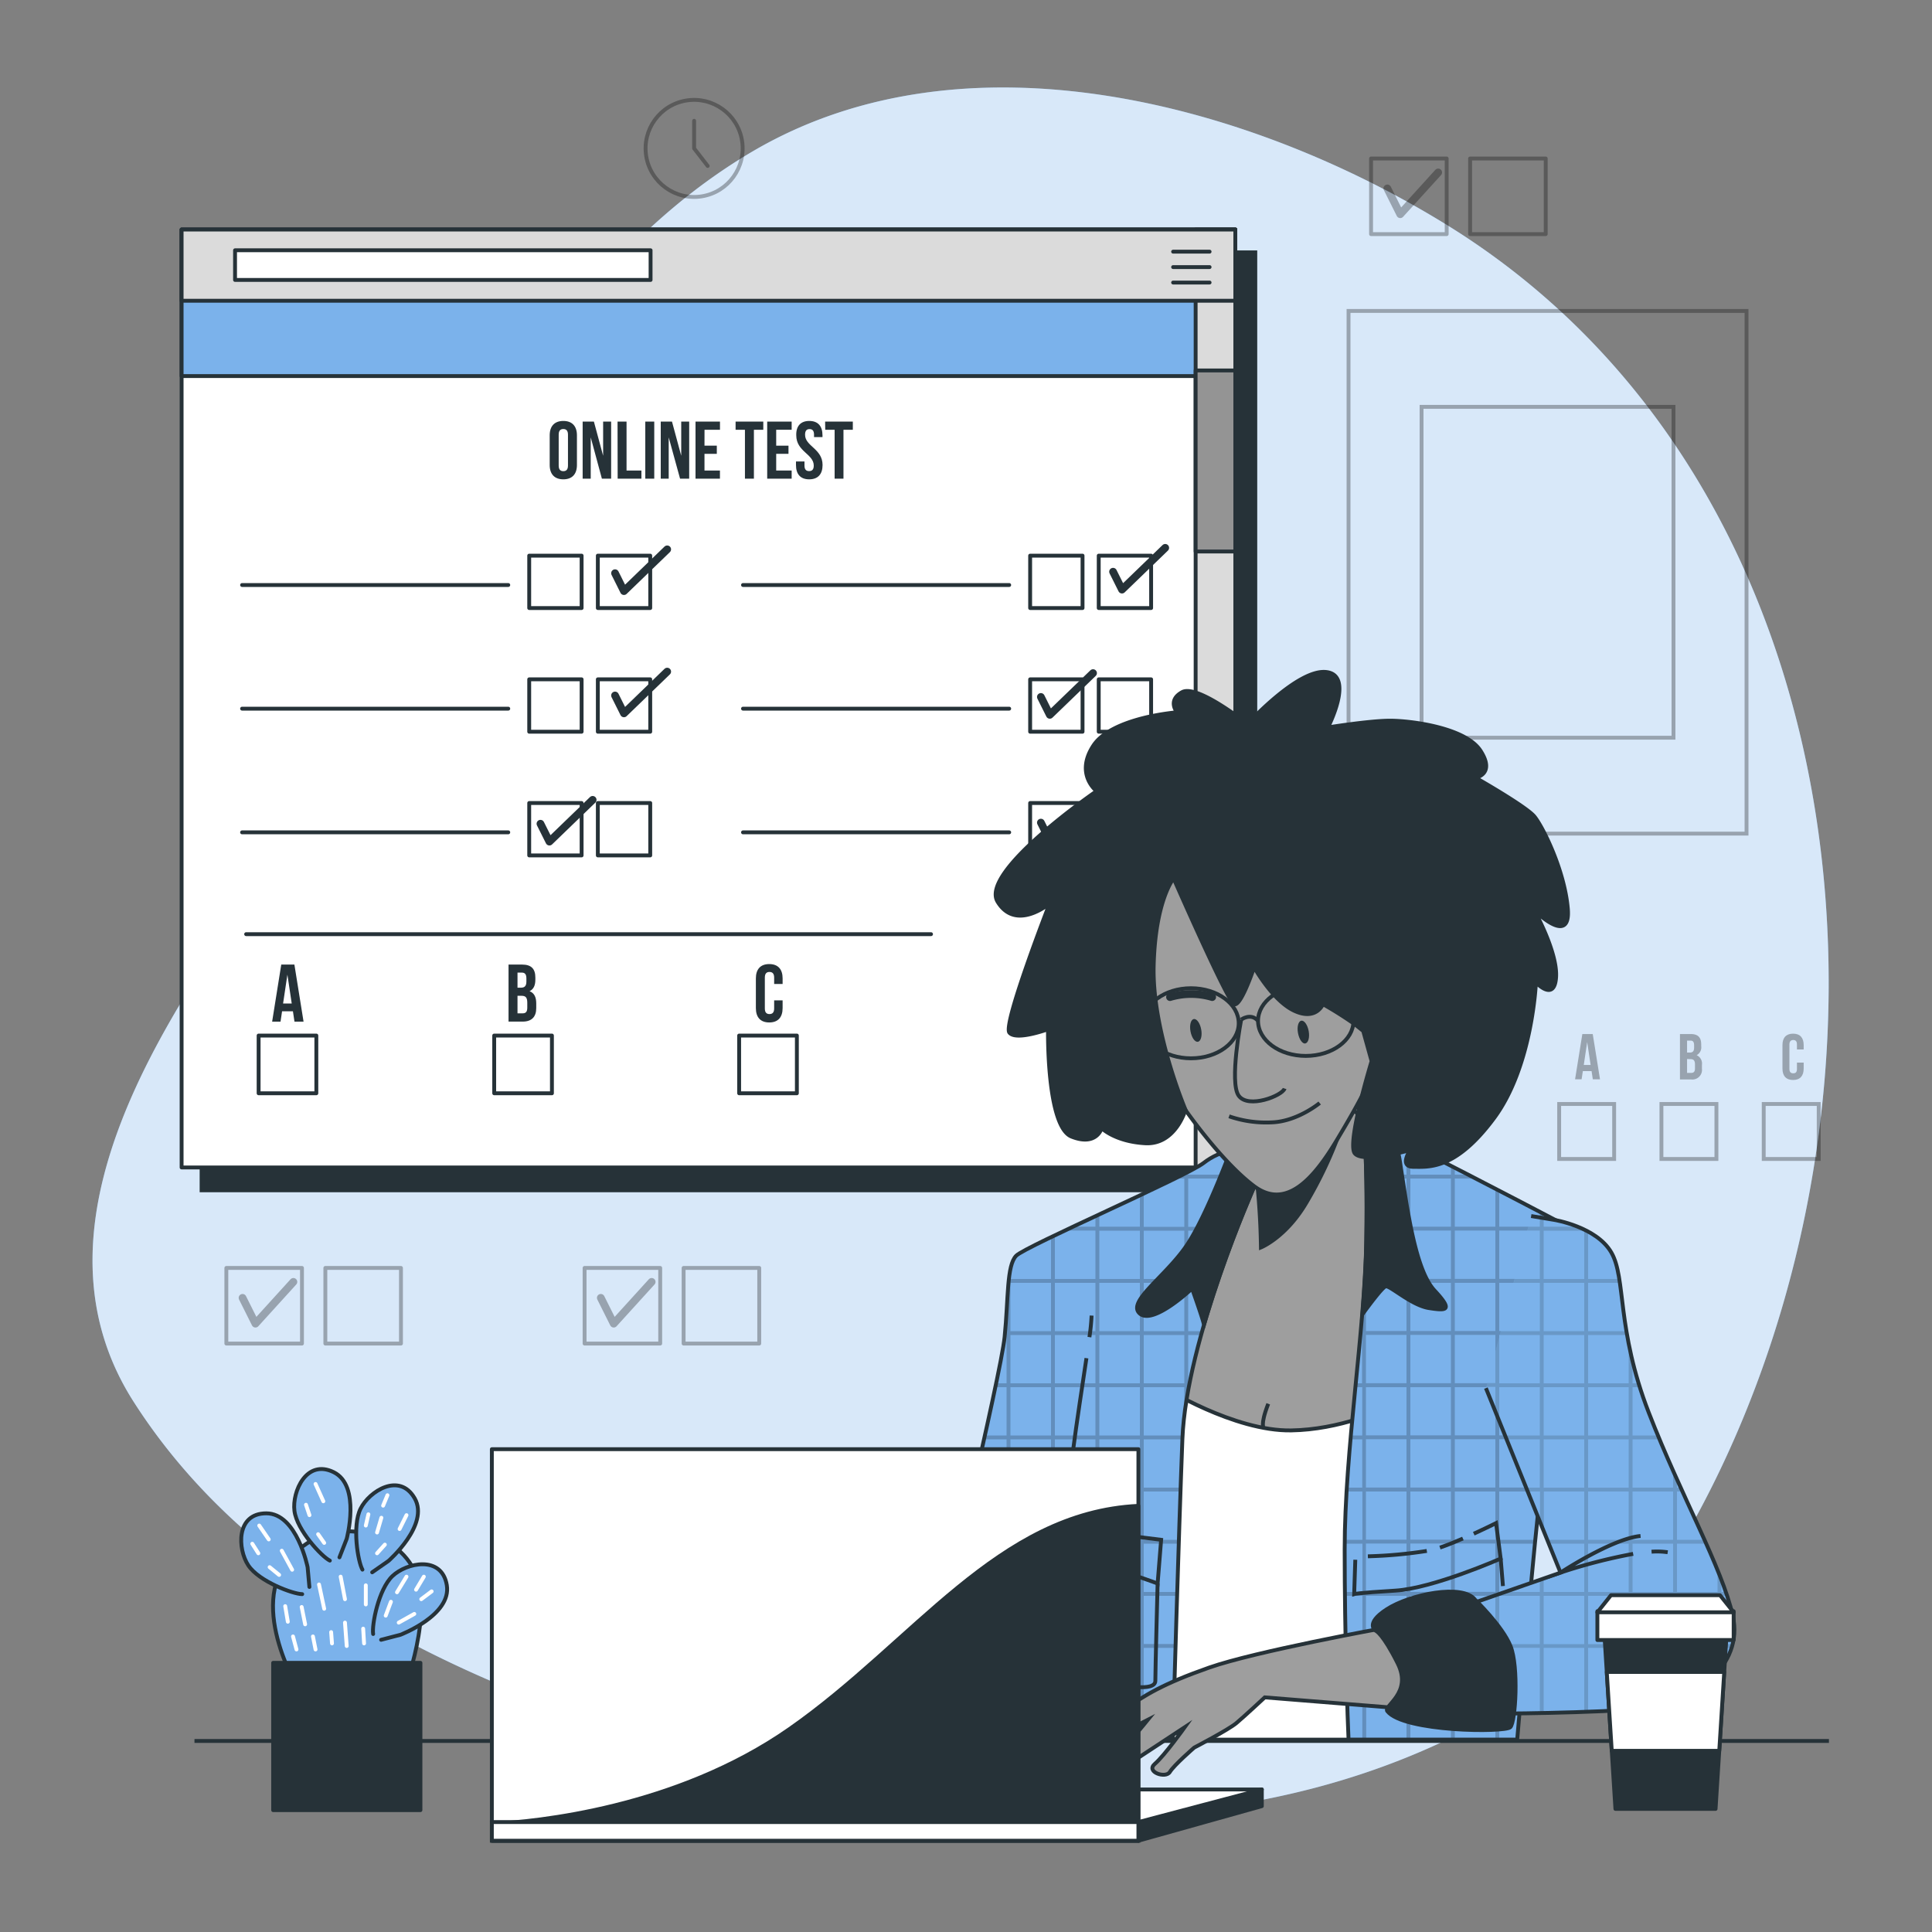 <svg xmlns="http://www.w3.org/2000/svg" viewBox="0 0 500 500"><rect x="0" y="0" width="500" height="500" fill="#808080" stroke="none"/><g id="freepik--background-simple--inject-10"><path d="M401.7,434.26a124.18,124.18,0,0,0,38.24-43.52c57.16-107.09,44.25-265-65.83-332.73C323.23,26.71,250,6.9,195,39.05c-44.6,26.07-71.94,75.16-94.56,119.82C86.23,187,74.52,217.19,57,243.47c-22.72,34.08-47.73,79.6-22.48,119.2,34.41,53.94,99.4,78.57,158.33,94.79,63.94,17.59,135.84,20.09,194.9-14.23Q394.92,439.06,401.7,434.26Z" style="fill:#7BB2EB"></path><path d="M401.7,434.26a124.18,124.18,0,0,0,38.24-43.52c57.16-107.09,44.25-265-65.83-332.73C323.23,26.71,250,6.9,195,39.05c-44.6,26.07-71.94,75.16-94.56,119.82C86.23,187,74.52,217.19,57,243.47c-22.72,34.08-47.73,79.6-22.48,119.2,34.41,53.94,99.4,78.57,158.33,94.79,63.94,17.59,135.84,20.09,194.9-14.23Q394.92,439.06,401.7,434.26Z" style="fill:#fff;opacity:0.7"></path></g><g id="freepik--Picture--inject-10"><g style="opacity:0.3"><rect x="349" y="80.47" width="103" height="135.27" style="fill:none;stroke:#000;stroke-miterlimit:10"></rect><rect x="367.9" y="105.29" width="65.2" height="85.63" style="fill:none;stroke:#000;stroke-miterlimit:10"></rect></g></g><g id="freepik--Test--inject-10"><rect x="52.17" y="65.31" width="272.7" height="242.74" style="fill:#263238;stroke:#263238;stroke-miterlimit:10"></rect><rect x="47" y="59.4" width="272.7" height="242.74" style="fill:#fff;stroke:#263238;stroke-linecap:round;stroke-linejoin:round"></rect><rect x="266.6" y="143.81" width="13.56" height="13.56" transform="translate(546.76 301.17) rotate(180)" style="fill:#fff;stroke:#263238;stroke-linecap:round;stroke-linejoin:round"></rect><rect x="284.35" y="143.81" width="13.56" height="13.56" transform="translate(582.26 301.17) rotate(180)" style="fill:#fff;stroke:#263238;stroke-linecap:round;stroke-linejoin:round"></rect><line x1="261.18" y1="151.4" x2="192.29" y2="151.4" style="fill:#fff;stroke:#263238;stroke-linecap:round;stroke-linejoin:round"></line><rect x="266.6" y="175.81" width="13.56" height="13.56" transform="translate(546.76 365.18) rotate(180)" style="fill:#fff;stroke:#263238;stroke-linecap:round;stroke-linejoin:round"></rect><rect x="284.35" y="175.81" width="13.56" height="13.56" transform="translate(582.26 365.18) rotate(180)" style="fill:#fff;stroke:#263238;stroke-linecap:round;stroke-linejoin:round"></rect><line x1="261.18" y1="183.4" x2="192.29" y2="183.4" style="fill:#fff;stroke:#263238;stroke-linecap:round;stroke-linejoin:round"></line><rect x="266.6" y="207.81" width="13.56" height="13.56" transform="translate(546.76 429.19) rotate(180)" style="fill:#fff;stroke:#263238;stroke-linecap:round;stroke-linejoin:round"></rect><rect x="284.35" y="207.81" width="13.56" height="13.56" transform="translate(582.26 429.19) rotate(180)" style="fill:#fff;stroke:#263238;stroke-linecap:round;stroke-linejoin:round"></rect><line x1="261.18" y1="215.41" x2="192.29" y2="215.41" style="fill:#fff;stroke:#263238;stroke-linecap:round;stroke-linejoin:round"></line><rect x="136.96" y="143.81" width="13.56" height="13.56" transform="translate(287.48 301.17) rotate(180)" style="fill:#fff;stroke:#263238;stroke-linecap:round;stroke-linejoin:round"></rect><rect x="154.71" y="143.81" width="13.56" height="13.56" transform="translate(322.99 301.17) rotate(180)" style="fill:#fff;stroke:#263238;stroke-linecap:round;stroke-linejoin:round"></rect><line x1="131.54" y1="151.4" x2="62.65" y2="151.4" style="fill:#fff;stroke:#263238;stroke-linecap:round;stroke-linejoin:round"></line><rect x="136.96" y="175.81" width="13.56" height="13.56" transform="translate(287.48 365.18) rotate(180)" style="fill:#fff;stroke:#263238;stroke-linecap:round;stroke-linejoin:round"></rect><rect x="154.71" y="175.81" width="13.56" height="13.56" transform="translate(322.99 365.18) rotate(180)" style="fill:#fff;stroke:#263238;stroke-linecap:round;stroke-linejoin:round"></rect><line x1="131.54" y1="183.4" x2="62.65" y2="183.4" style="fill:#fff;stroke:#263238;stroke-linecap:round;stroke-linejoin:round"></line><rect x="136.96" y="207.81" width="13.56" height="13.56" transform="translate(287.48 429.19) rotate(180)" style="fill:#fff;stroke:#263238;stroke-linecap:round;stroke-linejoin:round"></rect><rect x="154.71" y="207.81" width="13.56" height="13.56" transform="translate(322.99 429.19) rotate(180)" style="fill:#fff;stroke:#263238;stroke-linecap:round;stroke-linejoin:round"></rect><line x1="131.54" y1="215.41" x2="62.65" y2="215.41" style="fill:#fff;stroke:#263238;stroke-linecap:round;stroke-linejoin:round"></line><rect x="66.93" y="268" width="14.94" height="14.94" style="fill:#fff;stroke:#263238;stroke-linecap:round;stroke-linejoin:round"></rect><rect x="127.9" y="268" width="14.94" height="14.94" style="fill:#fff;stroke:#263238;stroke-linecap:round;stroke-linejoin:round"></rect><rect x="191.29" y="268" width="14.94" height="14.94" style="fill:#fff;stroke:#263238;stroke-linecap:round;stroke-linejoin:round"></rect><polyline points="159.17 148.34 161.48 152.98 172.67 142.17" style="fill:none;stroke:#263238;stroke-linecap:round;stroke-linejoin:round;stroke-width:2px"></polyline><polyline points="159.17 179.99 161.48 184.62 172.67 173.81" style="fill:none;stroke:#263238;stroke-linecap:round;stroke-linejoin:round;stroke-width:2px"></polyline><polyline points="139.87 213.18 142.19 217.81 153.38 207" style="fill:none;stroke:#263238;stroke-linecap:round;stroke-linejoin:round;stroke-width:2px"></polyline><polyline points="288.06 147.96 290.37 152.59 301.56 141.78" style="fill:none;stroke:#263238;stroke-linecap:round;stroke-linejoin:round;stroke-width:2px"></polyline><polyline points="269.38 180.37 271.69 185 282.88 174.2" style="fill:none;stroke:#263238;stroke-linecap:round;stroke-linejoin:round;stroke-width:2px"></polyline><polyline points="269.38 212.89 271.69 217.52 282.88 206.72" style="fill:none;stroke:#263238;stroke-linecap:round;stroke-linejoin:round;stroke-width:2px"></polyline><rect x="47" y="59.4" width="272.7" height="37.92" style="fill:#7BB2EB;stroke:#263238;stroke-linecap:round;stroke-linejoin:round"></rect><rect x="309.43" y="59.4" width="10.27" height="242.74" style="fill:#dbdbdb;stroke:#263238;stroke-linecap:round;stroke-linejoin:round"></rect><rect x="309.43" y="95.88" width="10.27" height="46.85" style="fill:#949494;stroke:#263238;stroke-linecap:round;stroke-linejoin:round"></rect><rect x="47" y="59.4" width="272.7" height="18.44" style="fill:#dbdbdb;stroke:#263238;stroke-linecap:round;stroke-linejoin:round"></rect><rect x="60.83" y="64.77" width="107.54" height="7.68" style="fill:#fff;stroke:#263238;stroke-linecap:round;stroke-linejoin:round"></rect><line x1="303.6" y1="65.13" x2="313.04" y2="65.13" style="fill:none;stroke:#263238;stroke-linecap:round;stroke-linejoin:round"></line><line x1="303.6" y1="69.12" x2="313.04" y2="69.12" style="fill:none;stroke:#263238;stroke-linecap:round;stroke-linejoin:round"></line><line x1="303.6" y1="73.12" x2="313.04" y2="73.12" style="fill:none;stroke:#263238;stroke-linecap:round;stroke-linejoin:round"></line><path d="M142.26,112.66c0-2.37,1.25-3.72,3.53-3.72s3.52,1.35,3.52,3.72v7.68c0,2.36-1.24,3.71-3.52,3.71s-3.53-1.35-3.53-3.71Zm2.33,7.83c0,1.05.46,1.45,1.2,1.45s1.2-.4,1.2-1.45v-8c0-1.06-.46-1.46-1.2-1.46s-1.2.4-1.2,1.46Z" style="fill:#263238"></path><path d="M152.88,113.19v10.69h-2.09V109.11h2.91l2.39,8.84v-8.84h2.07v14.77h-2.39Z" style="fill:#263238"></path><path d="M159.82,109.11h2.33v12.66H166v2.11h-6.15Z" style="fill:#263238"></path><path d="M167,109.11h2.32v14.77H167Z" style="fill:#263238"></path><path d="M173.06,113.19v10.69H171V109.11h2.91l2.39,8.84v-8.84h2.06v14.77H176Z" style="fill:#263238"></path><path d="M182.32,115.34h3.19v2.11h-3.19v4.32h4v2.11H180V109.11h6.33v2.11h-4Z" style="fill:#263238"></path><path d="M190.37,109.11h7.17v2.11h-2.43v12.66h-2.32V111.22h-2.42Z" style="fill:#263238"></path><path d="M200.88,115.34h3.18v2.11h-3.18v4.32h4v2.11h-6.33V109.11h6.33v2.11h-4Z" style="fill:#263238"></path><path d="M209.44,108.94c2.26,0,3.42,1.35,3.42,3.72v.46h-2.19v-.61c0-1.06-.42-1.46-1.16-1.46s-1.16.4-1.16,1.46c0,3,4.53,3.61,4.53,7.83,0,2.36-1.18,3.71-3.46,3.71S206,122.7,206,120.34v-.91h2.2v1.06c0,1.05.46,1.43,1.2,1.43s1.2-.38,1.2-1.43c0-3-4.53-3.61-4.53-7.83C206,110.29,207.19,108.94,209.44,108.94Z" style="fill:#263238"></path><path d="M213.54,109.11h7.17v2.11h-2.42v12.66H216V111.22h-2.43Z" style="fill:#263238"></path><path d="M78.56,264.4H76.21l-.4-2.68H73l-.4,2.68H70.43l2.36-14.77h3.4Zm-5.3-4.69H75.5l-1.12-7.47Z" style="fill:#263238"></path><path d="M138.55,253v.52c0,1.52-.46,2.49-1.5,3,1.25.48,1.73,1.6,1.73,3.16v1.21c0,2.28-1.2,3.5-3.52,3.5h-3.65V249.63h3.5C137.52,249.63,138.55,250.75,138.55,253Zm-4.62-1.29v3.9h.91c.86,0,1.39-.38,1.39-1.56v-.82c0-1.06-.36-1.52-1.18-1.52Zm0,6v4.54h1.33c.78,0,1.2-.36,1.2-1.46v-1.28c0-1.38-.44-1.8-1.49-1.8Z" style="fill:#263238"></path><path d="M202.54,258.89v2c0,2.37-1.18,3.72-3.46,3.72s-3.46-1.35-3.46-3.72v-7.68c0-2.36,1.18-3.71,3.46-3.71s3.46,1.35,3.46,3.71v1.44h-2.19V253c0-1.06-.47-1.46-1.21-1.46s-1.2.4-1.2,1.46v8c0,1.06.47,1.44,1.2,1.44s1.21-.38,1.21-1.44v-2.11Z" style="fill:#263238"></path><line x1="63.7" y1="241.76" x2="240.95" y2="241.76" style="fill:#fff;stroke:#263238;stroke-linecap:round;stroke-linejoin:round"></line></g><g id="freepik--Graphics--inject-10"><rect x="354.84" y="41.02" width="19.57" height="19.57" transform="translate(729.24 101.61) rotate(180)" style="fill:none;stroke:#000;stroke-linecap:round;stroke-linejoin:round;opacity:0.3"></rect><rect x="380.46" y="41.02" width="19.57" height="19.57" transform="translate(780.49 101.61) rotate(180)" style="fill:none;stroke:#000;stroke-linecap:round;stroke-linejoin:round;opacity:0.3"></rect><polyline points="359.04 48.76 362.38 55.44 372.2 44.63" style="fill:none;stroke:#000;stroke-linecap:round;stroke-linejoin:round;stroke-width:2px;opacity:0.3"></polyline><rect x="58.57" y="328.14" width="19.57" height="19.57" transform="translate(136.72 675.85) rotate(180)" style="fill:none;stroke:#000;stroke-linecap:round;stroke-linejoin:round;opacity:0.3"></rect><rect x="84.19" y="328.14" width="19.57" height="19.57" transform="translate(187.96 675.85) rotate(180)" style="fill:none;stroke:#000;stroke-linecap:round;stroke-linejoin:round;opacity:0.3"></rect><polyline points="62.77 335.88 66.11 342.56 75.93 331.75" style="fill:none;stroke:#000;stroke-linecap:round;stroke-linejoin:round;stroke-width:2px;opacity:0.3"></polyline><rect x="151.29" y="328.14" width="19.57" height="19.57" transform="translate(322.15 675.85) rotate(180)" style="fill:none;stroke:#000;stroke-linecap:round;stroke-linejoin:round;opacity:0.3"></rect><rect x="176.91" y="328.14" width="19.57" height="19.57" transform="translate(373.4 675.85) rotate(180)" style="fill:none;stroke:#000;stroke-linecap:round;stroke-linejoin:round;opacity:0.3"></rect><polyline points="155.49 335.88 158.83 342.56 168.65 331.75" style="fill:none;stroke:#000;stroke-linecap:round;stroke-linejoin:round;stroke-width:2px;opacity:0.3"></polyline><g style="opacity:0.3"><circle cx="179.64" cy="38.41" r="12.56" transform="translate(-3.83 29.15) rotate(-9.18)" style="fill:none;stroke:#000;stroke-linecap:round;stroke-linejoin:round"></circle><polyline points="183.15 42.95 179.64 38.41 179.64 31.26" style="fill:none;stroke:#000;stroke-linecap:round;stroke-linejoin:round"></polyline></g><g style="opacity:0.3"><path d="M414.08,279.32h-1.86l-.32-2.12h-2.26l-.32,2.12h-1.69l1.88-11.71h2.69Zm-4.2-3.71h1.77l-.89-5.93Z"></path><path d="M440.27,270.3v.42a2.29,2.29,0,0,1-1.18,2.36,2.38,2.38,0,0,1,1.37,2.51v1a2.49,2.49,0,0,1-2.8,2.77h-2.89V267.61h2.78C439.45,267.61,440.27,268.49,440.27,270.3Zm-3.66-1v3.1h.72c.68,0,1.1-.3,1.1-1.24v-.65c0-.84-.28-1.21-.94-1.21Zm0,4.77v3.6h1.05c.62,0,1-.28,1-1.15v-1c0-1.08-.36-1.42-1.19-1.42Z"></path><path d="M466.79,275v1.55c0,1.88-.93,2.95-2.74,2.95s-2.75-1.07-2.75-2.95v-6.09c0-1.88.94-2.95,2.75-2.95s2.74,1.07,2.74,2.95v1.14h-1.74V270.3c0-.84-.37-1.15-.95-1.15s-1,.31-1,1.15v6.33c0,.84.37,1.14,1,1.14s.95-.3.95-1.14V275Z"></path><rect x="403.51" y="285.71" width="14.23" height="14.23" style="fill:none;stroke:#000;stroke-miterlimit:10"></rect><rect x="429.98" y="285.71" width="14.23" height="14.23" style="fill:none;stroke:#000;stroke-miterlimit:10"></rect><rect x="456.45" y="285.71" width="14.23" height="14.23" style="fill:none;stroke:#000;stroke-miterlimit:10"></rect></g></g><g id="freepik--Table--inject-10"><line x1="80.44" y1="450.56" x2="50.33" y2="450.56" style="fill:none;stroke:#263238;stroke-miterlimit:10"></line><line x1="473.33" y1="450.56" x2="90.25" y2="450.56" style="fill:none;stroke:#263238;stroke-miterlimit:10"></line></g><g id="freepik--Character--inject-10"><path d="M357.64,450.22l6.44-97.8,4.74-46.5-13-14.51-6.52-4.74s-9.18,8-15.69,9.77S320.84,300,320.84,300s-22.21,41.76-24,60.71-4.74,89.15-4.74,89.15l2.47.36Z" style="fill:#9e9e9e;stroke:#263238;stroke-miterlimit:10"></path><path d="M327.11,369.59s-1.11-.57,1.11-6.29" style="fill:none;stroke:#263238;stroke-miterlimit:10"></path><path d="M324.5,299a192.16,192.16,0,0,1,1.83,23.84s6.67-2.67,12-12a107.77,107.77,0,0,0,7.58-15.66Z" style="fill:#263238;stroke:#263238;stroke-miterlimit:10"></path><path d="M357.64,450.22l5.79-87.93c-5.68,2.9-16.89,7.69-29.26,7.9-14.82.25-33.17-11.26-33.17-11.26l-4.13,1.62c0,.05,0,.11,0,.16-1.78,19-4.74,89.15-4.74,89.15l2.47.36Z" style="fill:#fff;stroke:#263238;stroke-miterlimit:10"></path><path d="M348,401c0,22.65.78,44.44,1,49.2h43.65c.6-7.06,4.36-51,6.29-66.75,2.11-17.21,15.95-42.83,15.95-52s2.81-7.72-9.83-14.39-40.52-21.07-44.38-22.83-8.08-6-8.08-6,1.4,8.78,1,32.65S348,375.39,348,401Z" style="fill:#7BB2EB"></path><g style="opacity:0.2"><path d="M352.6,288.32a118.58,118.58,0,0,1,.9,12.52V289.17C352.94,288.66,352.6,288.32,352.6,288.32Z"></path><path d="M410,345.47v3c.34-.91.68-1.79,1-2.66v-.36h.13c.13-.33.25-.67.37-1H411V332h3.87c0-.15,0-.31,0-.46s0-.36,0-.54H411V320.34c-.31-.19-.64-.37-1-.57V331H399.5v-12.5h8.12l-1.88-1H399.5V314.2l-1-.53v3.8H388v-9.26l-1-.52v9.78H376.5V305h5.23l-1.94-1H376.5v-1.69l-1-.52V304H365v-7.55c-.35-.18-.68-.35-1-.5V304H353.6c0,.33,0,.66,0,1H364v12.5H353.69c0,.33,0,.66,0,1H364V331H353.5v-4.75c-.2,4.88-.56,10-1,15.21v3h-.26l-.09,1h.35V358H351l-.1,1h1.65v12.5h-2.84l-.09,1h2.93V385h-3.9l-.06,1h4v12.5h-4.43c0,.34,0,.67,0,1h4.44V412h-4.41c0,.34,0,.67,0,1h4.4v12.5h-4.2c0,.34,0,.67,0,1h4.18v23.75h1V426.47H364v23.75h1V426.47h10.5v23.75h1V426.47H387v23.75h1V426.47h6.73c0-.33,0-.66.09-1H388V413H396c0-.33.07-.66.1-1H388v-12.5h9.24c0-.34.06-.66.1-1H388V386h10.5v1.33l.44-3.83c.14-1.12.33-2.28.56-3.47v-7.53h1.87l.3-1H399.5V359H406c.13-.33.25-.67.38-1H399.5v-12.5ZM399.5,332H410v12.5H399.5ZM364,425.47H353.5V413H364Zm0-13.5H353.5v-12.5H364Zm0-13.5H353.5V386H364Zm0-13.5H353.5v-12.5H364Zm0-13.5H353.5V359H364Zm0-13.5H353.5v-12.5H364Zm0-13.5H353.5V332H364Zm11.5,81H365V413h10.5Zm0-13.5H365v-12.5h10.5Zm0-13.5H365V386h10.5Zm0-13.5H365v-12.5h10.5Zm0-13.5H365V359h10.5Zm0-13.5H365v-12.5h10.5Zm0-13.5H365V332h10.5Zm0-13.5H365v-12.5h10.5Zm0-13.5H365V305h10.5Zm11.5,108H376.5V413H387Zm0-13.5H376.5v-12.5H387Zm0-13.5H376.5V386H387Zm0-13.5H376.5v-12.5H387Zm0-13.5H376.5V359H387Zm0-13.5H376.5v-12.5H387Zm0-13.5H376.5V332H387Zm0-13.5H376.5v-12.5H387Zm11.5,54H388v-12.5h10.5Zm0-13.5H388V359h10.5Zm0-13.5H388v-12.5h10.5Zm0-13.5H388V332h10.5Zm0-13.5H388v-12.5h10.5Z"></path></g><path d="M348,401c0,22.65.78,44.44,1,49.2h43.65c.6-7.06,4.36-51,6.29-66.75,2.11-17.21,15.95-42.83,15.95-52s2.81-7.72-9.83-14.39-40.52-21.07-44.38-22.83-8.08-6-8.08-6,1.4,8.78,1,32.65S348,375.39,348,401Z" style="fill:none;stroke:#263238;stroke-miterlimit:10"></path><path d="M352.6,288.32s1.4,8.78,1,32.65c-.08,6-.49,12.48-1,19.16,1.2-1.65,5.07-6.92,6-7.22,1.05-.35,6.67,4.92,11.23,5.62s6.32.7,1.41-4.57-7-20.71-8.78-32.3a45,45,0,0,0-1.63-7.32l-.12,0C356.81,292.54,352.6,288.32,352.6,288.32Z" style="fill:#263238;stroke:#263238;stroke-miterlimit:10"></path><path d="M381.41,396.92c3.23-1.47,5.77-2.74,5.77-2.74l1.19,9.18s-17.48,7.7-27.25,8.29-10.66.89-10.66.89l.29-8.88" style="fill:none;stroke:#263238;stroke-miterlimit:10"></path><path d="M372.66,400.51c1.79-.6,3.89-1.45,5.94-2.34" style="fill:none;stroke:#263238;stroke-miterlimit:10"></path><path d="M354,402.77a117.16,117.16,0,0,0,15.26-1.39" style="fill:none;stroke:#263238;stroke-miterlimit:10"></path><line x1="388.37" y1="403.36" x2="388.96" y2="410.47" style="fill:none;stroke:#263238;stroke-miterlimit:10"></line><path d="M254.39,450.22h49.12c.11-3.85,1.53-52.78,2.49-77.75,1-26,18.64-65.44,18.64-65.44s2.36-5.56-.14-8.06-8.5-1.5-13,2-46,21.5-48.5,24-2,11-3,21-17.5,79-17.5,79-4.5,1-6,2-1.5,4-1.5,4,2,.5,8,3.5C248.52,437.23,253.61,448.43,254.39,450.22Z" style="fill:#7BB2EB"></path><path d="M318,318.47v5.11c.34-.92.67-1.81,1-2.67v-2.44h.94l.39-1H319V305h6.3c.07-.31.15-.65.2-1H319v-6.28c-.33.05-.66.1-1,.18V304H307.5v-.68l-1,.51V304h-.34l-2,1h2.34v12.5H296V308.9l-1,.47v8.1H284.5v-3.19l-1,.47v2.72h-5.81l-2.12,1h7.93V331H273V319.7l-1,.48V331H261.5v-2.52a88.39,88.39,0,0,0-1,11v5h-.36l-.09,1h.45V358h-2.69l-.21,1h2.9v12.5h-5.61c-.07.33-.15.67-.22,1h5.83V385h-8.65c-.08.34-.15.67-.23,1h8.88v12.5H250V393l-1,4.32v1.13h-.26l-.23,1H249V412h-3.42l-.24,1H249v12.5h-8.49a26.22,26.22,0,0,0-3,1h0v5.44c.3.12.63.26,1,.43v-5.87H249v14c.35.5.68,1,1,1.51v-15.5h10.5v23.75h1V426.47H272v23.75h1V426.47h10.5v23.75h1V426.47H295v23.75h1V426.47h8.21l0-1H296V413h8.63l0-1H296v-12.5h9.06l0-1H296V386h9.51c0-.33,0-.67,0-1H296v-12.5h10c0-.33,0-.66.05-1H296V359h10.5v7.39c.26-2.13.59-4.32,1-6.54V359h.16c.06-.33.13-.66.19-1h-.35v-12.5h3.35c.09-.33.19-.66.28-1H307.5V332H315c.12-.33.23-.67.34-1H307.5v-12.5ZM307.5,305H318v12.5H307.5Zm-47,120.5H250V413h10.5Zm0-13.5H250v-12.5h10.5Zm11.5,13.5H261.5V413H272Zm0-13.5H261.5v-12.5H272Zm0-13.5H261.5V386H272Zm0-13.5H261.5v-12.5H272Zm0-13.5H261.5V359H272Zm0-13.5H261.5v-12.5H272Zm0-13.5H261.5V332H272Zm11.5,81H273V413h10.5Zm0-13.5H273v-12.5h10.5Zm0-13.5H273V386h10.5Zm0-13.5H273v-12.5h10.5Zm0-13.5H273V359h10.5Zm0-13.5H273v-12.5h10.5Zm0-13.5H273V332h10.5Zm11.5,81H284.5V413H295Zm0-13.5H284.5v-12.5H295Zm0-13.5H284.5V386H295Zm0-13.5H284.5v-12.5H295Zm0-13.5H284.5V359H295Zm0-13.5H284.5v-12.5H295Zm0-13.5H284.5V332H295Zm0-13.5H284.5v-12.5H295Zm11.5,27H296v-12.5h10.5Zm0-13.5H296V332h10.5Zm0-13.5H296v-12.5h10.5Z" style="opacity:0.2"></path><path d="M254.39,450.22h49.12c.11-3.85,1.53-52.78,2.49-77.75,1-26,18.64-65.44,18.64-65.44s2.36-5.56-.14-8.06-8.5-1.5-13,2-46,21.5-48.5,24-2,11-3,21-17.5,79-17.5,79-4.5,1-6,2-1.5,4-1.5,4,2,.5,8,3.5C248.52,437.23,253.61,448.43,254.39,450.22Z" style="fill:none;stroke:#263238;stroke-miterlimit:10"></path><path d="M235,431s2,.5,8,3.5,11.5,16,11.5,16h9.69c.61-1.82,2.1-8.44-4.69-16.5-8-9.5-17-9-17-9s-4.5,1-6,2S235,431,235,431Z" style="fill:#263238;stroke:#263238;stroke-miterlimit:10"></path><path d="M318.46,297.78c-2.15,5.69-7.24,18.56-11.46,24.69-5.5,8-15.5,14.5-12,17.5s13.5-6.5,13.5-6.5,2.5,7,3,9a.75.75,0,0,0,.13.25,314.24,314.24,0,0,1,13-35.69s2.36-5.56-.14-8.06C323.2,297.67,321,297.33,318.46,297.78Z" style="fill:#263238;stroke:#263238;stroke-miterlimit:10"></path><path d="M281.94,346.05a52.05,52.05,0,0,0,.56-5.58" style="fill:none;stroke:#263238;stroke-miterlimit:10"></path><path d="M274,451.47s1.5-32,1.5-50.5c0-13.33,3.63-35.75,5.67-49.48" style="fill:none;stroke:#263238;stroke-miterlimit:10"></path><path d="M276.5,394s8,2.5,12,3l12,1.5-.91,11.33s-.59-.33-9.59-3.33-14.5-5.5-14.5-5.5" style="fill:none;stroke:#263238;stroke-miterlimit:10"></path><path d="M299.59,409.8S299,432,299,435s-9,1-9,1" style="fill:none;stroke:#263238;stroke-miterlimit:10"></path><path d="M306.77,287.22s9.43,13.56,17.87,19.81,15.64-2.5,21.27-11.88,9.38-16.26,12.19-24.39,0-21.57-11.25-32.2-37.53-26.27-44.09-18.14-12.82,26-8.45,41.27A80.67,80.67,0,0,0,306.77,287.22Z" style="fill:#9e9e9e;stroke:#263238;stroke-miterlimit:10"></path><path d="M302.8,258.05a19,19,0,0,1,10.91,0" style="fill:none;stroke:#263238;stroke-linecap:round;stroke-miterlimit:10;stroke-width:2px"></path><path d="M310.87,266.42c.3,1.62-.08,3.05-.85,3.19s-1.62-1.06-1.92-2.69.08-3.05.85-3.19S310.57,264.79,310.87,266.42Z" style="fill:#263238"></path><path d="M338.69,266.85c.29,1.62-.09,3-.85,3.19s-1.62-1.06-1.92-2.69.08-3.05.85-3.19S338.39,265.22,338.69,266.85Z" style="fill:#263238"></path><path d="M318.08,288.9a29.45,29.45,0,0,0,11.25,1.56c6.57-.31,12.2-5,12.2-5" style="fill:none;stroke:#263238;stroke-miterlimit:10"></path><path d="M303.73,227.33s13.89,31.68,15.63,32.55,5.21-9.55,5.21-9.55S329.34,259,335,261.61s7.38-1.73,7.38-1.73a97,97,0,0,1,8.25,5.21l2.17,1.73,2.17,7.81s-6.51,21.27-4.34,23.88,14.32-.87,14.32-.87-3,4.34.87,4.34,10.85.87,20.83-12.59,10.85-35.15,10.85-35.15,4.77,5.2,5.21-1.31-5.64-17.36-5.64-17.36,9.54,9.55,8.68-.43-6.51-21.27-8.68-23.87-15.2-10-15.2-10,5.21-.87,1.31-6.95-18.23-7.81-23.44-7.81-16.06,1.74-16.06,1.74,6.95-13.46-.43-14.33-20.4,13.46-20.4,13.46-13-10.42-16.93-8.25-1.3,5.21-1.3,5.21-16.92,1.3-21.7,8.68.87,11.72.87,11.72-30.38,20.83-25.61,28.64,13.46.44,13.46.44-12.16,31.25-10.42,33.42,10-.87,10-.87-.43,25.17,6.08,27.78,7.81-2.17,7.81-2.17,3.47,3.47,11.29,3.9,10.41-8.68,10.41-8.68-8.68-20.4-8.24-37.32S303.73,227.33,303.73,227.33Z" style="fill:#263238;stroke:#263238;stroke-miterlimit:10"></path><path d="M321.21,263.88s-3.13,16.26-.63,19.7,11.26,0,11.88-1.87" style="fill:#9e9e9e;stroke:#263238;stroke-miterlimit:10"></path><ellipse cx="308.23" cy="264.82" rx="12.35" ry="9.07" style="fill:none;stroke:#263238;stroke-miterlimit:10"></ellipse><ellipse cx="337.93" cy="264.2" rx="12.35" ry="9.07" style="fill:none;stroke:#263238;stroke-miterlimit:10"></ellipse><path d="M321.21,263.88s2.5-1.87,4.37.32" style="fill:none;stroke:#263238;stroke-miterlimit:10"></path><path d="M218.31,436.91s15.7-4.43,20.53-5.23,14.5,8.05,16.11,12.88-.45,5.91-.45,5.91l-32.17-1.07Z" style="fill:#9e9e9e;stroke:#263238;stroke-miterlimit:10"></path><path d="M224,435.35s11.85,4.44,14.81,6.22,2.07,5.33.3,7.1a16.72,16.72,0,0,1-7.41,3.56,72.91,72.91,0,0,1-8.29,0c-3.55-.3-6.81.3-9.77.3s-11.85-.89-11.85-.89l-2.67-1.78s-5,1.48-8.88,3-2.67-1.78.29-4.15,10.37-8.29,11.56-8.88,16.29-5,16.29-5Z" style="fill:#9e9e9e;stroke:#263238;stroke-miterlimit:10"></path><path d="M228.44,436.53s-7.71-3.55-9.78-3.55-16.88,5-18.95,6.51-4.15,15.7-2.67,16.59,2.67-1.78,3-3.55,4.45-11.26,4.45-11.26l-3,15.11s1.19,2.36,2.37.29,8.59-16.29,9.18-17.18a10.82,10.82,0,0,1,2.67-2.07s-1.48,6.52-2.67,12.74-.29,8,1.49,8.29,2.66-3.85,3.55-5.92,4.74-13.93,4.74-13.93" style="fill:#9e9e9e;stroke:#263238;stroke-miterlimit:10"></path><path d="M237,442.46s-8.88,9.18-10.07,11.25-1.18,2.37,2.08,2.37,13.33-6.52,14.21-7.41.6-3.55-1.48-5.33A5.25,5.25,0,0,0,237,442.46Z" style="fill:#9e9e9e;stroke:#263238;stroke-miterlimit:10"></path><path d="M292.46,441.44s-11.85,3.83-14.76,6-7.11,4.56-6.2,5.29,3.83,0,4.74-.73,5.1-1.46,5.1-1.46,4.92-2.92,8.75-5.28S296.83,440.34,292.46,441.44Z" style="fill:#9e9e9e;stroke:#263238;stroke-miterlimit:10"></path><path d="M357.87,421.38s-33,6-44.94,10.19-16.69,7.11-22.66,11.33S272.2,455.09,274,456.49s8.07-3.51,9.13-4.56,8.77-4.21,8.77-4.21l5.16-2.64s-7.77,9.57-10.57,12-.91,3.95,1.2,3.25,6.09-4.89,6.09-4.89L306.61,447s-5.27,7.38-7.73,9.48,2.81,3.87,3.87,2.11,6.32-6.32,6.32-6.32,8.77-4.56,10.88-6.32,7.37-6.67,7.37-6.67l39.32,3.16s2.46-1.4,1.06-9.48S357.87,421.38,357.87,421.38Z" style="fill:#9e9e9e;stroke:#263238;stroke-miterlimit:10"></path><path d="M384.55,359.24,403.86,407l-31.25,10.88,8.78,25.63s22.44.06,40-1,29.88-11.65,27.07-24.28-13.34-30.9-21.77-52.67-5.82-34.75-9.68-41.42-14.75-8.43-14.75-8.43l-6-1" style="fill:#7BB2EB"></path><path d="M445.5,431.51v-5h2.61c.11-.33.2-.66.28-1H445.5V413H447c-.11-.32-.23-.66-.34-1H445.5v-3.05c-.32-.83-.65-1.68-1-2.53V412H434v-12.5h7.54c-.15-.33-.29-.66-.44-1H434V386h1.4c-.16-.33-.31-.66-.46-1H434v-2.09c-.33-.74-.67-1.48-1-2.23V385H422.5v-12.5h7c-.14-.33-.28-.66-.41-1H422.5V359h1.87c-.11-.33-.21-.67-.31-1H422.5V352.3c-.38-1.58-.71-3.09-1-4.54V358H411v-12.5h10.08l-.18-1H411V332h8.21l-.15-1H411V318.74a28.31,28.31,0,0,0-2.7-1.27h-8.8v-2.24l-1-.18v2.42h-2.95l-.27,1h3.22V331H392l-.26,1h6.77v12.5H388.44l-.27,1H398.5V358H388V346.14l-1,3.79v8h-2.12l-.26,1H387v6.33l1,2.47V359h10.5v12.5h-9l.4,1h8.6V385H395l.41,1h3.14v7.77l1,2.47V386H410v12.5h-9.59l.41,1H410V412H399.5v-3.46l-1,.35V412h-8.94l-2.88,1H387v12.5H376.5v-9l-1,.35v8.6h-.29l1.29,3.76v-2.76H387v17h1v-17h10.5v16.87l1,0V426.47H410V443l1,0V426.47h10.5v16l1-.08V426.47H433v13.72l1-.38V426.47h10.5v6.28C444.85,432.34,445.19,431.93,445.5,431.51Zm-47-6H388V413h10.5Zm11.5,0H399.5V413H410Zm0-40.5H399.5v-12.5H410Zm0-13.5H399.5V359H410Zm0-13.5H399.5v-12.5H410Zm0-13.5H399.5V332H410Zm0-13.5H399.5v-12.5H410Zm11.5,94.5H411V413h10.5Zm0-13.5H411v-12.5h10.5Zm0-13.5H411V386h10.5Zm0-13.5H411v-12.5h10.5Zm0-13.5H411V359h10.5Zm11.5,54H422.5V413H433Zm0-13.5H422.5v-12.5H433Zm0-13.5H422.5V386H433Zm1,27V413h10.5v12.5Z" style="fill:#263238;opacity:0.2"></path><path d="M384.55,359.24,403.86,407l-31.25,10.88,8.78,25.63s22.44.06,40-1,29.88-11.65,27.07-24.28-13.34-30.9-21.77-52.67-5.82-34.75-9.68-41.42-14.75-8.43-14.75-8.43l-6-1" style="fill:none;stroke:#263238;stroke-miterlimit:10"></path><path d="M422.66,402.14a140,140,0,0,0-18.8,4.85s13.34-8.78,20.71-9.48" style="fill:none;stroke:#263238;stroke-miterlimit:10"></path><path d="M431.6,401.72a19.22,19.22,0,0,0-4.18-.14" style="fill:none;stroke:#263238;stroke-miterlimit:10"></path><path d="M381.74,414s7.1,6.79,9.2,12.05,1.33,19.55-.07,20.95-27.53,1.23-31.83-4.14c-1.12-1.4,6.55-4.63,2.69-12.36s-5.62-8.42-5.62-8.42-3.16-1.76,2.81-5.62S378.58,409.8,381.74,414Z" style="fill:#263238;stroke:#263238;stroke-miterlimit:10"></path></g><g id="freepik--Drink--inject-10"><polygon points="443.99 468.14 418.07 468.14 414.83 416.9 447.23 416.9 443.99 468.14" style="fill:#263238;stroke:#263238;stroke-linejoin:round"></polygon><rect x="413.4" y="416.98" width="35.27" height="7.46" style="fill:#fff;stroke:#263238;stroke-linejoin:round"></rect><polygon points="448.67 417.26 413.4 417.26 416.92 412.84 445.14 412.84 448.67 417.26" style="fill:#fff;stroke:#263238;stroke-linejoin:round"></polygon><polygon points="444.94 453.11 446.23 432.7 415.83 432.7 417.12 453.11 444.94 453.11" style="fill:#fff;stroke:#263238;stroke-linejoin:round"></polygon></g><g id="freepik--Device--inject-10"><polygon points="294.62 471.55 326.56 463.11 326.56 467.43 294.62 476.38 294.62 471.55" style="fill:#263238;stroke:#263238;stroke-linejoin:round"></polygon><polygon points="326.56 463.11 159.57 463.11 127.29 471.55 294.62 471.55 326.56 463.11" style="fill:#fff;stroke:#263238;stroke-linejoin:round"></polygon><rect x="127.29" y="375.05" width="167.33" height="101.33" style="fill:#fff;stroke:#263238;stroke-linejoin:round"></rect><path d="M294.62,389.71c-36.4,1.73-58.08,35.28-90.29,57.76-29.36,20.5-65.62,24-77,24.55v4.36H294.62Z" style="fill:#263238;stroke:#263238;stroke-linejoin:round"></path><rect x="127.29" y="471.55" width="167.33" height="4.83" style="fill:#fff;stroke:#263238;stroke-miterlimit:10"></rect></g><g id="freepik--Plant--inject-10"><path d="M77.75,438.12S63.81,415.82,75,403.27s29.27-6.51,33,5.11-4.18,31.14-4.18,31.14Z" style="fill:#7BB2EB;stroke:#263238;stroke-linecap:round;stroke-linejoin:round"></path><path d="M78.21,412.56c-2.32,0-11.15-3.25-13.94-7.43S61,391.65,68.92,391.65s10.69,13.94,10.69,13.94l.46,5.11" style="fill:#7BB2EB;stroke:#263238;stroke-linecap:round;stroke-linejoin:round"></path><path d="M85.36,403.88c-2.08-1-8.53-7.88-9.16-12.87s3.11-13.51,10.18-10,3.34,17.25,3.34,17.25l-1.87,4.78" style="fill:#7BB2EB;stroke:#263238;stroke-linecap:round;stroke-linejoin:round"></path><path d="M93.8,406.22c-1.16-2-2.72-11.29-.48-15.79s10.08-9.52,14-2.66-6.79,16.2-6.79,16.2l-4.21,2.94" style="fill:#7BB2EB;stroke:#263238;stroke-linecap:round;stroke-linejoin:round"></path><path d="M96.57,422.88c-.38-2.3,1.36-11.54,5-15s12.75-5.45,14.06,2.34-12,12.86-12,12.86l-5,1.3" style="fill:#7BB2EB;stroke:#263238;stroke-linecap:round;stroke-linejoin:round"></path><line x1="65.29" y1="399.52" x2="66.86" y2="401.99" style="fill:none;stroke:#fff;stroke-linecap:round;stroke-linejoin:round"></line><line x1="69.78" y1="405.58" x2="72.24" y2="407.59" style="fill:none;stroke:#fff;stroke-linecap:round;stroke-linejoin:round"></line><line x1="67.09" y1="394.81" x2="69.55" y2="398.4" style="fill:none;stroke:#fff;stroke-linecap:round;stroke-linejoin:round"></line><line x1="72.92" y1="401.32" x2="75.61" y2="406.25" style="fill:none;stroke:#fff;stroke-linecap:round;stroke-linejoin:round"></line><line x1="79.19" y1="389.43" x2="80.09" y2="392.12" style="fill:none;stroke:#fff;stroke-linecap:round;stroke-linejoin:round"></line><line x1="82.33" y1="397.05" x2="83.9" y2="399.3" style="fill:none;stroke:#fff;stroke-linecap:round;stroke-linejoin:round"></line><line x1="81.66" y1="384.05" x2="83.68" y2="388.53" style="fill:none;stroke:#fff;stroke-linecap:round;stroke-linejoin:round"></line><line x1="73.81" y1="415.67" x2="74.49" y2="419.7" style="fill:none;stroke:#fff;stroke-linecap:round;stroke-linejoin:round"></line><line x1="75.83" y1="423.51" x2="76.73" y2="426.88" style="fill:none;stroke:#fff;stroke-linecap:round;stroke-linejoin:round"></line><line x1="78.07" y1="415.89" x2="78.97" y2="420.37" style="fill:none;stroke:#fff;stroke-linecap:round;stroke-linejoin:round"></line><line x1="80.99" y1="423.51" x2="81.66" y2="426.88" style="fill:none;stroke:#fff;stroke-linecap:round;stroke-linejoin:round"></line><line x1="82.56" y1="410.06" x2="83.9" y2="416.34" style="fill:none;stroke:#fff;stroke-linecap:round;stroke-linejoin:round"></line><line x1="85.7" y1="422.39" x2="85.92" y2="425.31" style="fill:none;stroke:#fff;stroke-linecap:round;stroke-linejoin:round"></line><line x1="88.16" y1="408.04" x2="89.28" y2="413.87" style="fill:none;stroke:#fff;stroke-linecap:round;stroke-linejoin:round"></line><line x1="89.28" y1="419.93" x2="89.73" y2="425.98" style="fill:none;stroke:#fff;stroke-linecap:round;stroke-linejoin:round"></line><line x1="94.67" y1="410.28" x2="94.67" y2="415.22" style="fill:none;stroke:#fff;stroke-linecap:round;stroke-linejoin:round"></line><line x1="93.99" y1="421.5" x2="94.22" y2="425.31" style="fill:none;stroke:#fff;stroke-linecap:round;stroke-linejoin:round"></line><line x1="100.27" y1="386.96" x2="99.15" y2="389.66" style="fill:none;stroke:#fff;stroke-linecap:round;stroke-linejoin:round"></line><line x1="98.7" y1="392.79" x2="97.58" y2="396.61" style="fill:none;stroke:#fff;stroke-linecap:round;stroke-linejoin:round"></line><line x1="105.2" y1="392.12" x2="103.41" y2="395.71" style="fill:none;stroke:#fff;stroke-linecap:round;stroke-linejoin:round"></line><line x1="99.6" y1="399.75" x2="97.58" y2="401.99" style="fill:none;stroke:#fff;stroke-linecap:round;stroke-linejoin:round"></line><line x1="95.34" y1="391.9" x2="94.67" y2="394.81" style="fill:none;stroke:#fff;stroke-linecap:round;stroke-linejoin:round"></line><line x1="105.2" y1="408.04" x2="102.74" y2="412.08" style="fill:none;stroke:#fff;stroke-linecap:round;stroke-linejoin:round"></line><line x1="101.17" y1="414.54" x2="99.82" y2="418.13" style="fill:none;stroke:#fff;stroke-linecap:round;stroke-linejoin:round"></line><line x1="103.19" y1="419.93" x2="107.22" y2="417.68" style="fill:none;stroke:#fff;stroke-linecap:round;stroke-linejoin:round"></line><line x1="109.69" y1="408.04" x2="107.67" y2="411.41" style="fill:none;stroke:#fff;stroke-linecap:round;stroke-linejoin:round"></line><line x1="111.71" y1="411.85" x2="109.02" y2="413.87" style="fill:none;stroke:#fff;stroke-linecap:round;stroke-linejoin:round"></line><rect x="70.69" y="430.34" width="38.12" height="38.12" style="fill:#263238;stroke:#263238;stroke-linecap:round;stroke-linejoin:round"></rect></g></svg>